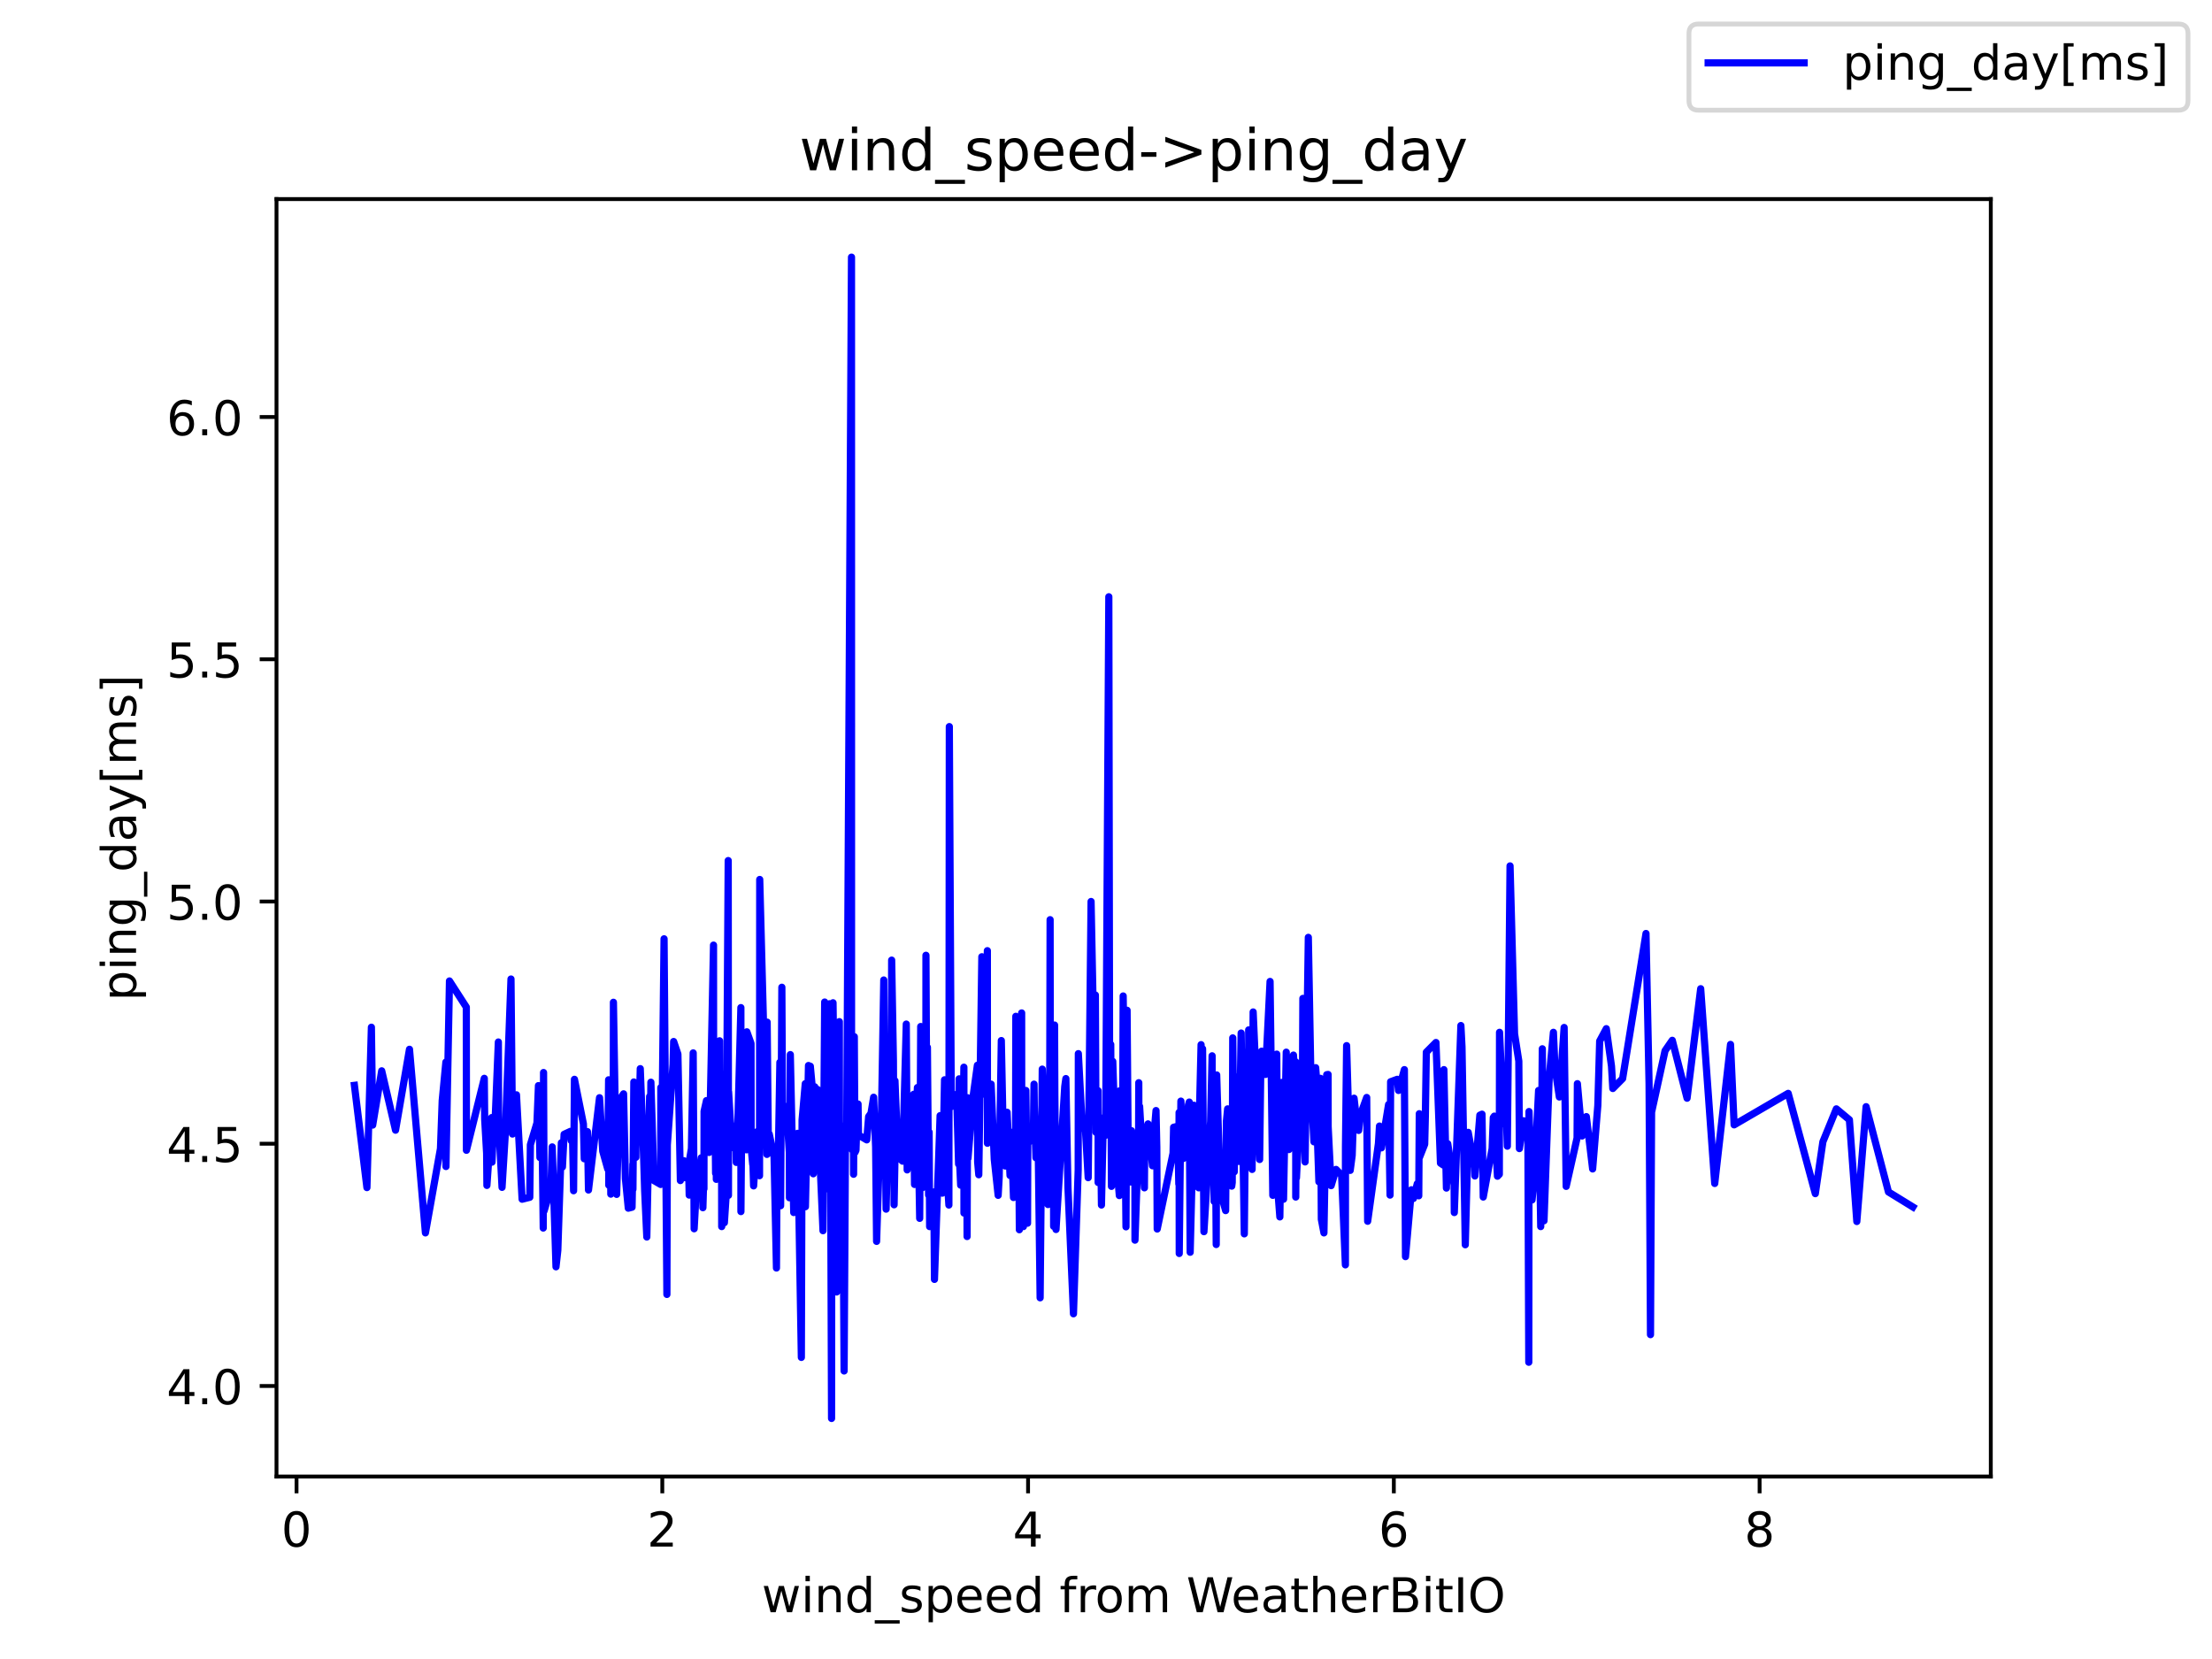 <?xml version="1.0" encoding="utf-8" standalone="no"?>
<!DOCTYPE svg PUBLIC "-//W3C//DTD SVG 1.1//EN"
  "http://www.w3.org/Graphics/SVG/1.1/DTD/svg11.dtd">
<!-- Created with matplotlib (https://matplotlib.org/) -->
<svg height="345.6pt" version="1.1" viewBox="0 0 460.8 345.6" width="460.8pt" xmlns="http://www.w3.org/2000/svg" xmlns:xlink="http://www.w3.org/1999/xlink">
 <defs>
  <style type="text/css">*{stroke-linecap:butt;stroke-linejoin:round;}</style>
 </defs>
 <g id="figure_1">
  <g id="patch_1">
   <path d="M 0 345.6 
L 460.8 345.6 
L 460.8 0 
L 0 0 
z
" style="fill:#ffffff;"/>
  </g>
  <g id="axes_1">
   <g id="patch_2">
    <path d="M 57.6 307.584 
L 414.72 307.584 
L 414.72 41.472 
L 57.6 41.472 
z
" style="fill:#ffffff;"/>
   </g>
   <g id="matplotlib.axis_1">
    <g id="xtick_1">
     <g id="line2d_1">
      <defs>
       <path d="M 0 0 
L 0 3.5 
" id="m2c669877ac" style="stroke:#000000;stroke-width:0.8;"/>
      </defs>
      <g>
       <use style="stroke:#000000;stroke-width:0.8;" x="61.773" xlink:href="#m2c669877ac" y="307.584"/>
      </g>
     </g>
     <g id="text_1">
      <!-- 0 -->
      <g transform="translate(58.592 322.182)scale(0.1 -0.1)">
       <defs>
        <path d="M 31.781 66.406 
Q 24.172 66.406 20.328 58.906 
Q 16.5 51.422 16.5 36.375 
Q 16.5 21.391 20.328 13.891 
Q 24.172 6.391 31.781 6.391 
Q 39.453 6.391 43.281 13.891 
Q 47.125 21.391 47.125 36.375 
Q 47.125 51.422 43.281 58.906 
Q 39.453 66.406 31.781 66.406 
z
M 31.781 74.219 
Q 44.047 74.219 50.516 64.516 
Q 56.984 54.828 56.984 36.375 
Q 56.984 17.969 50.516 8.266 
Q 44.047 -1.422 31.781 -1.422 
Q 19.531 -1.422 13.062 8.266 
Q 6.594 17.969 6.594 36.375 
Q 6.594 54.828 13.062 64.516 
Q 19.531 74.219 31.781 74.219 
z
" id="DejaVuSans-48"/>
       </defs>
       <use xlink:href="#DejaVuSans-48"/>
      </g>
     </g>
    </g>
    <g id="xtick_2">
     <g id="line2d_2">
      <g>
       <use style="stroke:#000000;stroke-width:0.8;" x="137.969" xlink:href="#m2c669877ac" y="307.584"/>
      </g>
     </g>
     <g id="text_2">
      <!-- 2 -->
      <g transform="translate(134.788 322.182)scale(0.1 -0.1)">
       <defs>
        <path d="M 19.188 8.297 
L 53.609 8.297 
L 53.609 0 
L 7.328 0 
L 7.328 8.297 
Q 12.938 14.109 22.625 23.891 
Q 32.328 33.688 34.812 36.531 
Q 39.547 41.844 41.422 45.531 
Q 43.312 49.219 43.312 52.781 
Q 43.312 58.594 39.234 62.25 
Q 35.156 65.922 28.609 65.922 
Q 23.969 65.922 18.812 64.312 
Q 13.672 62.703 7.812 59.422 
L 7.812 69.391 
Q 13.766 71.781 18.938 73 
Q 24.125 74.219 28.422 74.219 
Q 39.75 74.219 46.484 68.547 
Q 53.219 62.891 53.219 53.422 
Q 53.219 48.922 51.531 44.891 
Q 49.859 40.875 45.406 35.406 
Q 44.188 33.984 37.641 27.219 
Q 31.109 20.453 19.188 8.297 
z
" id="DejaVuSans-50"/>
       </defs>
       <use xlink:href="#DejaVuSans-50"/>
      </g>
     </g>
    </g>
    <g id="xtick_3">
     <g id="line2d_3">
      <g>
       <use style="stroke:#000000;stroke-width:0.8;" x="214.165" xlink:href="#m2c669877ac" y="307.584"/>
      </g>
     </g>
     <g id="text_3">
      <!-- 4 -->
      <g transform="translate(210.984 322.182)scale(0.1 -0.1)">
       <defs>
        <path d="M 37.797 64.312 
L 12.891 25.391 
L 37.797 25.391 
z
M 35.203 72.906 
L 47.609 72.906 
L 47.609 25.391 
L 58.016 25.391 
L 58.016 17.188 
L 47.609 17.188 
L 47.609 0 
L 37.797 0 
L 37.797 17.188 
L 4.891 17.188 
L 4.891 26.703 
z
" id="DejaVuSans-52"/>
       </defs>
       <use xlink:href="#DejaVuSans-52"/>
      </g>
     </g>
    </g>
    <g id="xtick_4">
     <g id="line2d_4">
      <g>
       <use style="stroke:#000000;stroke-width:0.8;" x="290.361" xlink:href="#m2c669877ac" y="307.584"/>
      </g>
     </g>
     <g id="text_4">
      <!-- 6 -->
      <g transform="translate(287.18 322.182)scale(0.1 -0.1)">
       <defs>
        <path d="M 33.016 40.375 
Q 26.375 40.375 22.484 35.828 
Q 18.609 31.297 18.609 23.391 
Q 18.609 15.531 22.484 10.953 
Q 26.375 6.391 33.016 6.391 
Q 39.656 6.391 43.531 10.953 
Q 47.406 15.531 47.406 23.391 
Q 47.406 31.297 43.531 35.828 
Q 39.656 40.375 33.016 40.375 
z
M 52.594 71.297 
L 52.594 62.312 
Q 48.875 64.062 45.094 64.984 
Q 41.312 65.922 37.594 65.922 
Q 27.828 65.922 22.672 59.328 
Q 17.531 52.734 16.797 39.406 
Q 19.672 43.656 24.016 45.922 
Q 28.375 48.188 33.594 48.188 
Q 44.578 48.188 50.953 41.516 
Q 57.328 34.859 57.328 23.391 
Q 57.328 12.156 50.688 5.359 
Q 44.047 -1.422 33.016 -1.422 
Q 20.359 -1.422 13.672 8.266 
Q 6.984 17.969 6.984 36.375 
Q 6.984 53.656 15.188 63.938 
Q 23.391 74.219 37.203 74.219 
Q 40.922 74.219 44.703 73.484 
Q 48.484 72.75 52.594 71.297 
z
" id="DejaVuSans-54"/>
       </defs>
       <use xlink:href="#DejaVuSans-54"/>
      </g>
     </g>
    </g>
    <g id="xtick_5">
     <g id="line2d_5">
      <g>
       <use style="stroke:#000000;stroke-width:0.8;" x="366.557" xlink:href="#m2c669877ac" y="307.584"/>
      </g>
     </g>
     <g id="text_5">
      <!-- 8 -->
      <g transform="translate(363.376 322.182)scale(0.1 -0.1)">
       <defs>
        <path d="M 31.781 34.625 
Q 24.75 34.625 20.719 30.859 
Q 16.703 27.094 16.703 20.516 
Q 16.703 13.922 20.719 10.156 
Q 24.75 6.391 31.781 6.391 
Q 38.812 6.391 42.859 10.172 
Q 46.922 13.969 46.922 20.516 
Q 46.922 27.094 42.891 30.859 
Q 38.875 34.625 31.781 34.625 
z
M 21.922 38.812 
Q 15.578 40.375 12.031 44.719 
Q 8.5 49.078 8.5 55.328 
Q 8.5 64.062 14.719 69.141 
Q 20.953 74.219 31.781 74.219 
Q 42.672 74.219 48.875 69.141 
Q 55.078 64.062 55.078 55.328 
Q 55.078 49.078 51.531 44.719 
Q 48 40.375 41.703 38.812 
Q 48.828 37.156 52.797 32.312 
Q 56.781 27.484 56.781 20.516 
Q 56.781 9.906 50.312 4.234 
Q 43.844 -1.422 31.781 -1.422 
Q 19.734 -1.422 13.25 4.234 
Q 6.781 9.906 6.781 20.516 
Q 6.781 27.484 10.781 32.312 
Q 14.797 37.156 21.922 38.812 
z
M 18.312 54.391 
Q 18.312 48.734 21.844 45.562 
Q 25.391 42.391 31.781 42.391 
Q 38.141 42.391 41.719 45.562 
Q 45.312 48.734 45.312 54.391 
Q 45.312 60.062 41.719 63.234 
Q 38.141 66.406 31.781 66.406 
Q 25.391 66.406 21.844 63.234 
Q 18.312 60.062 18.312 54.391 
z
" id="DejaVuSans-56"/>
       </defs>
       <use xlink:href="#DejaVuSans-56"/>
      </g>
     </g>
    </g>
    <g id="text_6">
     <!-- wind_speed from WeatherBitIO -->
     <g transform="translate(158.68 335.861)scale(0.1 -0.1)">
      <defs>
       <path d="M 4.203 54.688 
L 13.188 54.688 
L 24.422 12.016 
L 35.594 54.688 
L 46.188 54.688 
L 57.422 12.016 
L 68.609 54.688 
L 77.594 54.688 
L 63.281 0 
L 52.688 0 
L 40.922 44.828 
L 29.109 0 
L 18.5 0 
z
" id="DejaVuSans-119"/>
       <path d="M 9.422 54.688 
L 18.406 54.688 
L 18.406 0 
L 9.422 0 
z
M 9.422 75.984 
L 18.406 75.984 
L 18.406 64.594 
L 9.422 64.594 
z
" id="DejaVuSans-105"/>
       <path d="M 54.891 33.016 
L 54.891 0 
L 45.906 0 
L 45.906 32.719 
Q 45.906 40.484 42.875 44.328 
Q 39.844 48.188 33.797 48.188 
Q 26.516 48.188 22.312 43.547 
Q 18.109 38.922 18.109 30.906 
L 18.109 0 
L 9.078 0 
L 9.078 54.688 
L 18.109 54.688 
L 18.109 46.188 
Q 21.344 51.125 25.703 53.562 
Q 30.078 56 35.797 56 
Q 45.219 56 50.047 50.172 
Q 54.891 44.344 54.891 33.016 
z
" id="DejaVuSans-110"/>
       <path d="M 45.406 46.391 
L 45.406 75.984 
L 54.391 75.984 
L 54.391 0 
L 45.406 0 
L 45.406 8.203 
Q 42.578 3.328 38.25 0.953 
Q 33.938 -1.422 27.875 -1.422 
Q 17.969 -1.422 11.734 6.484 
Q 5.516 14.406 5.516 27.297 
Q 5.516 40.188 11.734 48.094 
Q 17.969 56 27.875 56 
Q 33.938 56 38.25 53.625 
Q 42.578 51.266 45.406 46.391 
z
M 14.797 27.297 
Q 14.797 17.391 18.875 11.75 
Q 22.953 6.109 30.078 6.109 
Q 37.203 6.109 41.297 11.75 
Q 45.406 17.391 45.406 27.297 
Q 45.406 37.203 41.297 42.844 
Q 37.203 48.484 30.078 48.484 
Q 22.953 48.484 18.875 42.844 
Q 14.797 37.203 14.797 27.297 
z
" id="DejaVuSans-100"/>
       <path d="M 50.984 -16.609 
L 50.984 -23.578 
L -0.984 -23.578 
L -0.984 -16.609 
z
" id="DejaVuSans-95"/>
       <path d="M 44.281 53.078 
L 44.281 44.578 
Q 40.484 46.531 36.375 47.5 
Q 32.281 48.484 27.875 48.484 
Q 21.188 48.484 17.844 46.438 
Q 14.5 44.391 14.5 40.281 
Q 14.5 37.156 16.891 35.375 
Q 19.281 33.594 26.516 31.984 
L 29.594 31.297 
Q 39.156 29.25 43.188 25.516 
Q 47.219 21.781 47.219 15.094 
Q 47.219 7.469 41.188 3.016 
Q 35.156 -1.422 24.609 -1.422 
Q 20.219 -1.422 15.453 -0.562 
Q 10.688 0.297 5.422 2 
L 5.422 11.281 
Q 10.406 8.688 15.234 7.391 
Q 20.062 6.109 24.812 6.109 
Q 31.156 6.109 34.562 8.281 
Q 37.984 10.453 37.984 14.406 
Q 37.984 18.062 35.516 20.016 
Q 33.062 21.969 24.703 23.781 
L 21.578 24.516 
Q 13.234 26.266 9.516 29.906 
Q 5.812 33.547 5.812 39.891 
Q 5.812 47.609 11.281 51.797 
Q 16.75 56 26.812 56 
Q 31.781 56 36.172 55.266 
Q 40.578 54.547 44.281 53.078 
z
" id="DejaVuSans-115"/>
       <path d="M 18.109 8.203 
L 18.109 -20.797 
L 9.078 -20.797 
L 9.078 54.688 
L 18.109 54.688 
L 18.109 46.391 
Q 20.953 51.266 25.266 53.625 
Q 29.594 56 35.594 56 
Q 45.562 56 51.781 48.094 
Q 58.016 40.188 58.016 27.297 
Q 58.016 14.406 51.781 6.484 
Q 45.562 -1.422 35.594 -1.422 
Q 29.594 -1.422 25.266 0.953 
Q 20.953 3.328 18.109 8.203 
z
M 48.688 27.297 
Q 48.688 37.203 44.609 42.844 
Q 40.531 48.484 33.406 48.484 
Q 26.266 48.484 22.188 42.844 
Q 18.109 37.203 18.109 27.297 
Q 18.109 17.391 22.188 11.75 
Q 26.266 6.109 33.406 6.109 
Q 40.531 6.109 44.609 11.75 
Q 48.688 17.391 48.688 27.297 
z
" id="DejaVuSans-112"/>
       <path d="M 56.203 29.594 
L 56.203 25.203 
L 14.891 25.203 
Q 15.484 15.922 20.484 11.062 
Q 25.484 6.203 34.422 6.203 
Q 39.594 6.203 44.453 7.469 
Q 49.312 8.734 54.109 11.281 
L 54.109 2.781 
Q 49.266 0.734 44.188 -0.344 
Q 39.109 -1.422 33.891 -1.422 
Q 20.797 -1.422 13.156 6.188 
Q 5.516 13.812 5.516 26.812 
Q 5.516 40.234 12.766 48.109 
Q 20.016 56 32.328 56 
Q 43.359 56 49.781 48.891 
Q 56.203 41.797 56.203 29.594 
z
M 47.219 32.234 
Q 47.125 39.594 43.094 43.984 
Q 39.062 48.391 32.422 48.391 
Q 24.906 48.391 20.391 44.141 
Q 15.875 39.891 15.188 32.172 
z
" id="DejaVuSans-101"/>
       <path id="DejaVuSans-32"/>
       <path d="M 37.109 75.984 
L 37.109 68.5 
L 28.516 68.5 
Q 23.688 68.5 21.797 66.547 
Q 19.922 64.594 19.922 59.516 
L 19.922 54.688 
L 34.719 54.688 
L 34.719 47.703 
L 19.922 47.703 
L 19.922 0 
L 10.891 0 
L 10.891 47.703 
L 2.297 47.703 
L 2.297 54.688 
L 10.891 54.688 
L 10.891 58.5 
Q 10.891 67.625 15.141 71.797 
Q 19.391 75.984 28.609 75.984 
z
" id="DejaVuSans-102"/>
       <path d="M 41.109 46.297 
Q 39.594 47.172 37.812 47.578 
Q 36.031 48 33.891 48 
Q 26.266 48 22.188 43.047 
Q 18.109 38.094 18.109 28.812 
L 18.109 0 
L 9.078 0 
L 9.078 54.688 
L 18.109 54.688 
L 18.109 46.188 
Q 20.953 51.172 25.484 53.578 
Q 30.031 56 36.531 56 
Q 37.453 56 38.578 55.875 
Q 39.703 55.766 41.062 55.516 
z
" id="DejaVuSans-114"/>
       <path d="M 30.609 48.391 
Q 23.391 48.391 19.188 42.75 
Q 14.984 37.109 14.984 27.297 
Q 14.984 17.484 19.156 11.844 
Q 23.344 6.203 30.609 6.203 
Q 37.797 6.203 41.984 11.859 
Q 46.188 17.531 46.188 27.297 
Q 46.188 37.016 41.984 42.703 
Q 37.797 48.391 30.609 48.391 
z
M 30.609 56 
Q 42.328 56 49.016 48.375 
Q 55.719 40.766 55.719 27.297 
Q 55.719 13.875 49.016 6.219 
Q 42.328 -1.422 30.609 -1.422 
Q 18.844 -1.422 12.172 6.219 
Q 5.516 13.875 5.516 27.297 
Q 5.516 40.766 12.172 48.375 
Q 18.844 56 30.609 56 
z
" id="DejaVuSans-111"/>
       <path d="M 52 44.188 
Q 55.375 50.25 60.062 53.125 
Q 64.75 56 71.094 56 
Q 79.641 56 84.281 50.016 
Q 88.922 44.047 88.922 33.016 
L 88.922 0 
L 79.891 0 
L 79.891 32.719 
Q 79.891 40.578 77.094 44.375 
Q 74.312 48.188 68.609 48.188 
Q 61.625 48.188 57.562 43.547 
Q 53.516 38.922 53.516 30.906 
L 53.516 0 
L 44.484 0 
L 44.484 32.719 
Q 44.484 40.625 41.703 44.406 
Q 38.922 48.188 33.109 48.188 
Q 26.219 48.188 22.156 43.531 
Q 18.109 38.875 18.109 30.906 
L 18.109 0 
L 9.078 0 
L 9.078 54.688 
L 18.109 54.688 
L 18.109 46.188 
Q 21.188 51.219 25.484 53.609 
Q 29.781 56 35.688 56 
Q 41.656 56 45.828 52.969 
Q 50 49.953 52 44.188 
z
" id="DejaVuSans-109"/>
       <path d="M 3.328 72.906 
L 13.281 72.906 
L 28.609 11.281 
L 43.891 72.906 
L 54.984 72.906 
L 70.312 11.281 
L 85.594 72.906 
L 95.609 72.906 
L 77.297 0 
L 64.891 0 
L 49.516 63.281 
L 33.984 0 
L 21.578 0 
z
" id="DejaVuSans-87"/>
       <path d="M 34.281 27.484 
Q 23.391 27.484 19.188 25 
Q 14.984 22.516 14.984 16.5 
Q 14.984 11.719 18.141 8.906 
Q 21.297 6.109 26.703 6.109 
Q 34.188 6.109 38.703 11.406 
Q 43.219 16.703 43.219 25.484 
L 43.219 27.484 
z
M 52.203 31.203 
L 52.203 0 
L 43.219 0 
L 43.219 8.297 
Q 40.141 3.328 35.547 0.953 
Q 30.953 -1.422 24.312 -1.422 
Q 15.922 -1.422 10.953 3.297 
Q 6 8.016 6 15.922 
Q 6 25.141 12.172 29.828 
Q 18.359 34.516 30.609 34.516 
L 43.219 34.516 
L 43.219 35.406 
Q 43.219 41.609 39.141 45 
Q 35.062 48.391 27.688 48.391 
Q 23 48.391 18.547 47.266 
Q 14.109 46.141 10.016 43.891 
L 10.016 52.203 
Q 14.938 54.109 19.578 55.047 
Q 24.219 56 28.609 56 
Q 40.484 56 46.344 49.844 
Q 52.203 43.703 52.203 31.203 
z
" id="DejaVuSans-97"/>
       <path d="M 18.312 70.219 
L 18.312 54.688 
L 36.812 54.688 
L 36.812 47.703 
L 18.312 47.703 
L 18.312 18.016 
Q 18.312 11.328 20.141 9.422 
Q 21.969 7.516 27.594 7.516 
L 36.812 7.516 
L 36.812 0 
L 27.594 0 
Q 17.188 0 13.234 3.875 
Q 9.281 7.766 9.281 18.016 
L 9.281 47.703 
L 2.688 47.703 
L 2.688 54.688 
L 9.281 54.688 
L 9.281 70.219 
z
" id="DejaVuSans-116"/>
       <path d="M 54.891 33.016 
L 54.891 0 
L 45.906 0 
L 45.906 32.719 
Q 45.906 40.484 42.875 44.328 
Q 39.844 48.188 33.797 48.188 
Q 26.516 48.188 22.312 43.547 
Q 18.109 38.922 18.109 30.906 
L 18.109 0 
L 9.078 0 
L 9.078 75.984 
L 18.109 75.984 
L 18.109 46.188 
Q 21.344 51.125 25.703 53.562 
Q 30.078 56 35.797 56 
Q 45.219 56 50.047 50.172 
Q 54.891 44.344 54.891 33.016 
z
" id="DejaVuSans-104"/>
       <path d="M 19.672 34.812 
L 19.672 8.109 
L 35.5 8.109 
Q 43.453 8.109 47.281 11.406 
Q 51.125 14.703 51.125 21.484 
Q 51.125 28.328 47.281 31.562 
Q 43.453 34.812 35.5 34.812 
z
M 19.672 64.797 
L 19.672 42.828 
L 34.281 42.828 
Q 41.5 42.828 45.031 45.531 
Q 48.578 48.25 48.578 53.812 
Q 48.578 59.328 45.031 62.062 
Q 41.5 64.797 34.281 64.797 
z
M 9.812 72.906 
L 35.016 72.906 
Q 46.297 72.906 52.391 68.219 
Q 58.5 63.531 58.5 54.891 
Q 58.5 48.188 55.375 44.234 
Q 52.25 40.281 46.188 39.312 
Q 53.469 37.75 57.5 32.781 
Q 61.531 27.828 61.531 20.406 
Q 61.531 10.641 54.891 5.312 
Q 48.25 0 35.984 0 
L 9.812 0 
z
" id="DejaVuSans-66"/>
       <path d="M 9.812 72.906 
L 19.672 72.906 
L 19.672 0 
L 9.812 0 
z
" id="DejaVuSans-73"/>
       <path d="M 39.406 66.219 
Q 28.656 66.219 22.328 58.203 
Q 16.016 50.203 16.016 36.375 
Q 16.016 22.609 22.328 14.594 
Q 28.656 6.594 39.406 6.594 
Q 50.141 6.594 56.422 14.594 
Q 62.703 22.609 62.703 36.375 
Q 62.703 50.203 56.422 58.203 
Q 50.141 66.219 39.406 66.219 
z
M 39.406 74.219 
Q 54.734 74.219 63.906 63.938 
Q 73.094 53.656 73.094 36.375 
Q 73.094 19.141 63.906 8.859 
Q 54.734 -1.422 39.406 -1.422 
Q 24.031 -1.422 14.812 8.828 
Q 5.609 19.094 5.609 36.375 
Q 5.609 53.656 14.812 63.938 
Q 24.031 74.219 39.406 74.219 
z
" id="DejaVuSans-79"/>
      </defs>
      <use xlink:href="#DejaVuSans-119"/>
      <use x="81.787" xlink:href="#DejaVuSans-105"/>
      <use x="109.57" xlink:href="#DejaVuSans-110"/>
      <use x="172.949" xlink:href="#DejaVuSans-100"/>
      <use x="236.426" xlink:href="#DejaVuSans-95"/>
      <use x="286.426" xlink:href="#DejaVuSans-115"/>
      <use x="338.525" xlink:href="#DejaVuSans-112"/>
      <use x="402.002" xlink:href="#DejaVuSans-101"/>
      <use x="463.525" xlink:href="#DejaVuSans-101"/>
      <use x="525.049" xlink:href="#DejaVuSans-100"/>
      <use x="588.525" xlink:href="#DejaVuSans-32"/>
      <use x="620.312" xlink:href="#DejaVuSans-102"/>
      <use x="655.518" xlink:href="#DejaVuSans-114"/>
      <use x="694.381" xlink:href="#DejaVuSans-111"/>
      <use x="755.562" xlink:href="#DejaVuSans-109"/>
      <use x="852.975" xlink:href="#DejaVuSans-32"/>
      <use x="884.762" xlink:href="#DejaVuSans-87"/>
      <use x="977.764" xlink:href="#DejaVuSans-101"/>
      <use x="1039.287" xlink:href="#DejaVuSans-97"/>
      <use x="1100.566" xlink:href="#DejaVuSans-116"/>
      <use x="1139.775" xlink:href="#DejaVuSans-104"/>
      <use x="1203.154" xlink:href="#DejaVuSans-101"/>
      <use x="1264.678" xlink:href="#DejaVuSans-114"/>
      <use x="1305.791" xlink:href="#DejaVuSans-66"/>
      <use x="1374.395" xlink:href="#DejaVuSans-105"/>
      <use x="1402.178" xlink:href="#DejaVuSans-116"/>
      <use x="1441.387" xlink:href="#DejaVuSans-73"/>
      <use x="1470.879" xlink:href="#DejaVuSans-79"/>
     </g>
    </g>
   </g>
   <g id="matplotlib.axis_2">
    <g id="ytick_1">
     <g id="line2d_6">
      <defs>
       <path d="M 0 0 
L -3.5 0 
" id="m90351315df" style="stroke:#000000;stroke-width:0.8;"/>
      </defs>
      <g>
       <use style="stroke:#000000;stroke-width:0.8;" x="57.6" xlink:href="#m90351315df" y="288.726"/>
      </g>
     </g>
     <g id="text_7">
      <!-- 4.0 -->
      <g transform="translate(34.697 292.525)scale(0.1 -0.1)">
       <defs>
        <path d="M 10.688 12.406 
L 21 12.406 
L 21 0 
L 10.688 0 
z
" id="DejaVuSans-46"/>
       </defs>
       <use xlink:href="#DejaVuSans-52"/>
       <use x="63.623" xlink:href="#DejaVuSans-46"/>
       <use x="95.41" xlink:href="#DejaVuSans-48"/>
      </g>
     </g>
    </g>
    <g id="ytick_2">
     <g id="line2d_7">
      <g>
       <use style="stroke:#000000;stroke-width:0.8;" x="57.6" xlink:href="#m90351315df" y="238.263"/>
      </g>
     </g>
     <g id="text_8">
      <!-- 4.5 -->
      <g transform="translate(34.697 242.062)scale(0.1 -0.1)">
       <defs>
        <path d="M 10.797 72.906 
L 49.516 72.906 
L 49.516 64.594 
L 19.828 64.594 
L 19.828 46.734 
Q 21.969 47.469 24.109 47.828 
Q 26.266 48.188 28.422 48.188 
Q 40.625 48.188 47.75 41.5 
Q 54.891 34.812 54.891 23.391 
Q 54.891 11.625 47.562 5.094 
Q 40.234 -1.422 26.906 -1.422 
Q 22.312 -1.422 17.547 -0.641 
Q 12.797 0.141 7.719 1.703 
L 7.719 11.625 
Q 12.109 9.234 16.797 8.062 
Q 21.484 6.891 26.703 6.891 
Q 35.156 6.891 40.078 11.328 
Q 45.016 15.766 45.016 23.391 
Q 45.016 31 40.078 35.438 
Q 35.156 39.891 26.703 39.891 
Q 22.75 39.891 18.812 39.016 
Q 14.891 38.141 10.797 36.281 
z
" id="DejaVuSans-53"/>
       </defs>
       <use xlink:href="#DejaVuSans-52"/>
       <use x="63.623" xlink:href="#DejaVuSans-46"/>
       <use x="95.41" xlink:href="#DejaVuSans-53"/>
      </g>
     </g>
    </g>
    <g id="ytick_3">
     <g id="line2d_8">
      <g>
       <use style="stroke:#000000;stroke-width:0.8;" x="57.6" xlink:href="#m90351315df" y="187.8"/>
      </g>
     </g>
     <g id="text_9">
      <!-- 5.0 -->
      <g transform="translate(34.697 191.599)scale(0.1 -0.1)">
       <use xlink:href="#DejaVuSans-53"/>
       <use x="63.623" xlink:href="#DejaVuSans-46"/>
       <use x="95.41" xlink:href="#DejaVuSans-48"/>
      </g>
     </g>
    </g>
    <g id="ytick_4">
     <g id="line2d_9">
      <g>
       <use style="stroke:#000000;stroke-width:0.8;" x="57.6" xlink:href="#m90351315df" y="137.337"/>
      </g>
     </g>
     <g id="text_10">
      <!-- 5.5 -->
      <g transform="translate(34.697 141.136)scale(0.1 -0.1)">
       <use xlink:href="#DejaVuSans-53"/>
       <use x="63.623" xlink:href="#DejaVuSans-46"/>
       <use x="95.41" xlink:href="#DejaVuSans-53"/>
      </g>
     </g>
    </g>
    <g id="ytick_5">
     <g id="line2d_10">
      <g>
       <use style="stroke:#000000;stroke-width:0.8;" x="57.6" xlink:href="#m90351315df" y="86.874"/>
      </g>
     </g>
     <g id="text_11">
      <!-- 6.0 -->
      <g transform="translate(34.697 90.673)scale(0.1 -0.1)">
       <use xlink:href="#DejaVuSans-54"/>
       <use x="63.623" xlink:href="#DejaVuSans-46"/>
       <use x="95.41" xlink:href="#DejaVuSans-48"/>
      </g>
     </g>
    </g>
    <g id="text_12">
     <!-- ping_day[ms] -->
     <g transform="translate(28.339 208.508)rotate(-90)scale(0.1 -0.1)">
      <defs>
       <path d="M 45.406 27.984 
Q 45.406 37.75 41.375 43.109 
Q 37.359 48.484 30.078 48.484 
Q 22.859 48.484 18.828 43.109 
Q 14.797 37.75 14.797 27.984 
Q 14.797 18.266 18.828 12.891 
Q 22.859 7.516 30.078 7.516 
Q 37.359 7.516 41.375 12.891 
Q 45.406 18.266 45.406 27.984 
z
M 54.391 6.781 
Q 54.391 -7.172 48.188 -13.984 
Q 42 -20.797 29.203 -20.797 
Q 24.469 -20.797 20.266 -20.094 
Q 16.062 -19.391 12.109 -17.922 
L 12.109 -9.188 
Q 16.062 -11.328 19.922 -12.344 
Q 23.781 -13.375 27.781 -13.375 
Q 36.625 -13.375 41.016 -8.766 
Q 45.406 -4.156 45.406 5.172 
L 45.406 9.625 
Q 42.625 4.781 38.281 2.391 
Q 33.938 0 27.875 0 
Q 17.828 0 11.672 7.656 
Q 5.516 15.328 5.516 27.984 
Q 5.516 40.672 11.672 48.328 
Q 17.828 56 27.875 56 
Q 33.938 56 38.281 53.609 
Q 42.625 51.219 45.406 46.391 
L 45.406 54.688 
L 54.391 54.688 
z
" id="DejaVuSans-103"/>
       <path d="M 32.172 -5.078 
Q 28.375 -14.844 24.75 -17.812 
Q 21.141 -20.797 15.094 -20.797 
L 7.906 -20.797 
L 7.906 -13.281 
L 13.188 -13.281 
Q 16.891 -13.281 18.938 -11.516 
Q 21 -9.766 23.484 -3.219 
L 25.094 0.875 
L 2.984 54.688 
L 12.5 54.688 
L 29.594 11.922 
L 46.688 54.688 
L 56.203 54.688 
z
" id="DejaVuSans-121"/>
       <path d="M 8.594 75.984 
L 29.297 75.984 
L 29.297 69 
L 17.578 69 
L 17.578 -6.203 
L 29.297 -6.203 
L 29.297 -13.188 
L 8.594 -13.188 
z
" id="DejaVuSans-91"/>
       <path d="M 30.422 75.984 
L 30.422 -13.188 
L 9.719 -13.188 
L 9.719 -6.203 
L 21.391 -6.203 
L 21.391 69 
L 9.719 69 
L 9.719 75.984 
z
" id="DejaVuSans-93"/>
      </defs>
      <use xlink:href="#DejaVuSans-112"/>
      <use x="63.477" xlink:href="#DejaVuSans-105"/>
      <use x="91.26" xlink:href="#DejaVuSans-110"/>
      <use x="154.639" xlink:href="#DejaVuSans-103"/>
      <use x="218.115" xlink:href="#DejaVuSans-95"/>
      <use x="268.115" xlink:href="#DejaVuSans-100"/>
      <use x="331.592" xlink:href="#DejaVuSans-97"/>
      <use x="392.871" xlink:href="#DejaVuSans-121"/>
      <use x="452.051" xlink:href="#DejaVuSans-91"/>
      <use x="491.064" xlink:href="#DejaVuSans-109"/>
      <use x="588.477" xlink:href="#DejaVuSans-115"/>
      <use x="640.576" xlink:href="#DejaVuSans-93"/>
     </g>
    </g>
   </g>
   <g id="line2d_11">
    <path clip-path="url(#pbe24553a79)" d="M 73.833 226.101 
L 76.437 247.397 
L 77.368 213.99 
L 77.637 234.377 
L 79.516 223.073 
L 82.398 235.437 
L 85.303 218.582 
L 88.625 256.833 
L 91.757 239.272 
L 92.12 229.28 
L 92.885 221.257 
L 92.903 243.006 
L 93.632 204.352 
L 97.142 209.802 
L 97.167 239.625 
L 100.885 224.638 
L 100.97 233.166 
L 101.375 240.281 
L 101.431 246.943 
L 102.426 232.813 
L 102.491 242.098 
L 102.779 235.084 
L 102.782 237.859 
L 103.143 233.368 
L 103.818 217.068 
L 103.874 233.923 
L 104.585 247.346 
L 105.263 236.194 
L 106.449 203.948 
L 106.76 236.244 
L 107.592 228.069 
L 108.764 249.819 
L 110.362 249.415 
L 110.489 238.465 
L 111.859 233.923 
L 112.17 226.152 
L 112.475 241.139 
L 112.751 239.575 
L 112.965 239.878 
L 113.165 255.824 
L 113.233 223.427 
L 113.348 252.241 
L 114.76 247.548 
L 115.039 238.919 
L 115.823 263.898 
L 116.204 260.467 
L 116.942 238.061 
L 117.162 243.107 
L 117.515 236.295 
L 118.822 235.689 
L 118.99 237.607 
L 119.241 235.538 
L 119.488 248.053 
L 119.668 224.84 
L 121.533 234.125 
L 121.71 241.392 
L 122.372 235.74 
L 122.591 247.901 
L 124.891 228.675 
L 125.562 239.827 
L 126.597 243.511 
L 126.785 224.941 
L 126.82 246.892 
L 127.086 228.423 
L 127.241 248.759 
L 127.75 236.244 
L 127.788 208.792 
L 128.459 248.81 
L 129.035 229.18 
L 129.902 227.867 
L 130.283 245.53 
L 130.884 251.686 
L 131.669 251.484 
L 131.835 242.502 
L 131.851 247.75 
L 132.04 225.395 
L 132.463 241.089 
L 132.516 231.753 
L 133.243 228.271 
L 133.379 222.619 
L 134.092 241.493 
L 134.296 248.053 
L 134.742 257.691 
L 135.328 228.423 
L 135.475 236.749 
L 135.591 225.445 
L 136.229 245.933 
L 137.631 246.741 
L 137.664 226.555 
L 137.876 236.547 
L 138.338 195.571 
L 138.926 269.651 
L 139.018 238.515 
L 140.21 221.711 
L 140.332 216.967 
L 141.219 219.592 
L 141.736 245.933 
L 142.445 241.795 
L 142.667 245.328 
L 143.458 243.41 
L 143.573 248.961 
L 143.613 241.795 
L 144.031 239.272 
L 144.404 219.339 
L 144.603 255.975 
L 144.956 249.516 
L 146.088 241.19 
L 146.331 245.429 
L 146.415 247.599 
L 146.426 251.585 
L 146.64 244.218 
L 146.645 247.649 
L 146.671 231.501 
L 147.167 229.28 
L 147.712 240.08 
L 147.741 234.63 
L 147.949 230.693 
L 148.64 196.883 
L 148.66 226.455 
L 148.841 222.216 
L 149.073 244.419 
L 149.21 234.125 
L 149.225 245.681 
L 149.302 231.854 
L 149.313 224.89 
L 149.84 238.616 
L 149.896 216.816 
L 149.957 242.098 
L 150.298 223.73 
L 150.344 255.521 
L 150.742 245.933 
L 150.899 254.714 
L 151.252 249.365 
L 151.7 179.272 
L 151.75 249.012 
L 151.782 227.464 
L 152.487 239.07 
L 152.691 235.033 
L 152.979 237.657 
L 153.257 234.529 
L 153.383 242.149 
L 153.512 241.442 
L 154.34 209.903 
L 154.348 252.393 
L 154.579 226 
L 154.815 216.261 
L 154.876 238.061 
L 155.065 216.463 
L 155.5 239.524 
L 155.586 214.949 
L 156.452 217.371 
L 156.475 239.07 
L 156.81 242.603 
L 156.843 242.048 
L 156.991 247.043 
L 157.74 235.74 
L 158.223 244.924 
L 158.266 183.208 
L 159.762 240.483 
L 159.813 212.93 
L 160.073 239.726 
L 160.247 236.244 
L 161.251 241.038 
L 161.75 264.15 
L 161.841 247.75 
L 162.014 248.557 
L 162.464 221.307 
L 162.615 251.181 
L 162.875 205.664 
L 163.024 234.73 
L 163.218 234.63 
L 163.745 230.492 
L 164.039 233.822 
L 164.438 240.18 
L 164.457 249.516 
L 164.638 219.692 
L 165.348 252.594 
L 165.523 238.465 
L 166.149 236.093 
L 166.937 282.771 
L 167.088 233.317 
L 167.752 225.748 
L 167.786 251.383 
L 168.424 221.963 
L 168.704 243.41 
L 168.806 222.115 
L 169.231 226.707 
L 169.238 236.799 
L 169.422 244.52 
L 169.73 226.404 
L 170.31 236.85 
L 170.317 226.959 
L 170.639 241.543 
L 170.75 240.382 
L 171.447 256.379 
L 171.795 208.742 
L 172.138 229.836 
L 172.213 247.649 
L 172.333 241.694 
L 172.841 209.095 
L 172.845 245.731 
L 172.999 231.45 
L 173.229 295.488 
L 173.291 229.482 
L 173.345 235.134 
L 173.439 220.702 
L 173.492 259.457 
L 173.493 240.382 
L 173.535 208.893 
L 173.972 241.593 
L 173.986 224.436 
L 174.289 269.146 
L 174.506 227.363 
L 174.608 217.169 
L 174.849 212.829 
L 174.874 233.519 
L 175.043 240.483 
L 175.585 242.401 
L 175.842 285.597 
L 176.144 234.428 
L 176.375 237.91 
L 177.383 53.568 
L 177.393 233.317 
L 177.569 239.575 
L 177.771 229.684 
L 177.817 244.621 
L 177.966 215.958 
L 178.104 240.08 
L 178.319 239.625 
L 178.62 230.189 
L 178.747 229.987 
L 178.843 236.446 
L 180.558 237.455 
L 180.954 232.611 
L 181.447 231.905 
L 181.995 228.574 
L 182.413 238.969 
L 182.611 258.599 
L 183.389 234.125 
L 183.433 243.915 
L 184.106 204.15 
L 184.592 251.888 
L 185.374 220.298 
L 185.528 240.281 
L 185.698 230.189 
L 185.749 200.012 
L 186.113 220.904 
L 186.257 250.98 
L 186.414 242.502 
L 186.438 225.142 
L 187.075 241.038 
L 188.028 241.896 
L 188.794 213.334 
L 188.981 243.713 
L 189.284 236.042 
L 190.205 239.272 
L 190.318 227.968 
L 190.514 246.741 
L 190.668 236.244 
L 191.115 226.555 
L 191.588 253.805 
L 191.802 213.839 
L 191.827 234.428 
L 192.191 247.397 
L 192.307 226.455 
L 192.747 223.174 
L 192.87 244.117 
L 192.893 199.003 
L 193.102 241.493 
L 193.196 218.179 
L 193.449 248.961 
L 193.551 235.841 
L 193.66 255.521 
L 194.53 248.305 
L 194.667 266.522 
L 195.84 232.409 
L 196.185 233.57 
L 196.298 248.557 
L 196.764 224.941 
L 196.793 236.446 
L 196.923 239.272 
L 197.671 251.03 
L 197.761 151.365 
L 198.169 230.542 
L 199.28 227.968 
L 199.695 242.502 
L 199.805 224.739 
L 199.953 243.107 
L 200.126 246.892 
L 200.327 232.762 
L 200.499 242.502 
L 200.796 222.317 
L 200.811 252.695 
L 201.392 235.74 
L 201.462 257.59 
L 201.569 228.675 
L 201.652 241.291 
L 202.687 228.574 
L 203.606 221.913 
L 203.666 242.098 
L 203.898 244.722 
L 204.535 199.305 
L 204.96 216.211 
L 204.968 227.918 
L 205.686 198.044 
L 205.702 238.162 
L 206.47 225.849 
L 207.121 241.493 
L 207.934 249.012 
L 208.15 245.176 
L 208.594 216.766 
L 208.966 235.386 
L 209.436 242.905 
L 209.444 237.708 
L 209.796 231.703 
L 210.408 244.874 
L 210.507 235.841 
L 210.719 237.607 
L 211.129 249.466 
L 211.558 238.162 
L 211.616 211.719 
L 211.802 228.221 
L 211.941 245.731 
L 212.25 242.653 
L 212.352 256.177 
L 212.828 211.013 
L 212.853 253.604 
L 213.19 255.521 
L 213.657 246.741 
L 213.703 227.161 
L 214.057 254.815 
L 214.105 238.212 
L 215.254 236.85 
L 215.407 225.849 
L 215.457 230.29 
L 215.81 241.19 
L 216.296 240.332 
L 216.678 270.357 
L 217.124 222.72 
L 218.316 250.929 
L 218.537 233.217 
L 218.651 238.667 
L 218.758 191.585 
L 218.812 243.814 
L 218.969 227.262 
L 219.475 246.135 
L 219.495 255.471 
L 219.685 213.536 
L 219.743 228.17 
L 219.988 256.127 
L 221.806 226.354 
L 222.039 224.688 
L 222.473 247.346 
L 223.623 273.688 
L 224.607 243.713 
L 224.641 219.491 
L 225.464 235.033 
L 226.05 234.175 
L 226.69 245.328 
L 227.292 187.8 
L 228.092 228.776 
L 228.187 207.279 
L 228.315 235.891 
L 228.327 234.831 
L 228.751 227.211 
L 228.76 246.337 
L 229.259 235.033 
L 229.454 251.03 
L 229.849 232.863 
L 230.248 236.547 
L 230.36 230.592 
L 230.989 124.317 
L 231.144 220.5 
L 231.388 217.573 
L 231.54 247.144 
L 231.811 221.105 
L 232.398 239.676 
L 233.176 249.062 
L 233.183 227.262 
L 233.402 240.231 
L 233.89 227.767 
L 233.977 207.48 
L 234.313 230.492 
L 234.564 255.572 
L 234.793 210.458 
L 234.988 235.033 
L 235.469 238.061 
L 235.617 246.236 
L 235.698 235.538 
L 236.42 239.979 
L 236.436 258.347 
L 237.197 236.396 
L 237.227 225.546 
L 237.279 244.066 
L 237.405 230.492 
L 238.401 247.447 
L 238.486 235.235 
L 238.496 236.749 
L 239.155 234.125 
L 240.092 242.855 
L 240.126 239.575 
L 240.82 231.349 
L 240.983 238.969 
L 241.067 256.026 
L 244.369 240.231 
L 244.484 234.831 
L 245.318 234.63 
L 245.567 246.64 
L 245.626 231.753 
L 245.657 261.123 
L 246.002 229.381 
L 246.503 241.341 
L 246.553 236.446 
L 247.081 237.254 
L 247.571 230.189 
L 247.744 229.583 
L 247.935 260.87 
L 248.699 230.239 
L 248.707 247.195 
L 249.195 237.556 
L 249.722 247.447 
L 249.772 235.639 
L 250.208 217.623 
L 250.35 233.469 
L 250.52 218.481 
L 250.801 256.581 
L 252.187 233.62 
L 252.504 219.945 
L 252.52 244.52 
L 252.667 246.236 
L 252.853 242.3 
L 252.923 250.273 
L 253.246 243.511 
L 253.362 259.256 
L 253.46 223.931 
L 254.187 248.154 
L 255.322 252.191 
L 255.482 233.62 
L 255.737 230.996 
L 256.096 233.217 
L 256.192 231.148 
L 256.591 247.094 
L 256.695 246.337 
L 256.803 216.211 
L 257.115 244.117 
L 257.435 224.335 
L 257.451 235.942 
L 257.674 235.841 
L 258.108 241.947 
L 258.555 215.201 
L 259.212 257.035 
L 259.437 235.033 
L 259.819 219.087 
L 259.83 232.106 
L 260.107 231.501 
L 260.122 214.545 
L 260.495 234.024 
L 260.836 243.612 
L 261.055 210.811 
L 262.405 241.543 
L 262.652 221.711 
L 262.814 218.986 
L 263.101 223.73 
L 263.615 223.83 
L 264.578 204.453 
L 265.148 249.012 
L 265.256 232.762 
L 265.349 237.96 
L 265.505 235.588 
L 265.585 228.019 
L 265.878 239.827 
L 265.971 219.592 
L 266.127 247.144 
L 266.616 253.503 
L 267.008 225.496 
L 267.344 234.125 
L 267.386 249.819 
L 267.948 219.188 
L 268.352 232.308 
L 268.441 231.45 
L 268.51 239.474 
L 269.376 232.308 
L 269.451 219.793 
L 269.906 227.312 
L 269.927 221.206 
L 269.929 249.365 
L 270.072 223.73 
L 270.077 245.378 
L 271.015 225.748 
L 271.284 233.116 
L 271.412 207.985 
L 271.873 242.048 
L 272.549 195.268 
L 273.123 226.656 
L 273.717 237.859 
L 274.078 222.417 
L 274.194 223.881 
L 274.418 236.497 
L 274.751 246.186 
L 275.074 224.638 
L 275.26 254.007 
L 275.799 256.833 
L 276.376 223.881 
L 276.666 223.83 
L 276.678 234.68 
L 277.298 246.993 
L 278.319 243.612 
L 279.483 244.823 
L 280.27 263.494 
L 280.287 238.868 
L 280.527 217.825 
L 281.271 243.814 
L 281.684 240.685 
L 282.075 228.776 
L 282.67 234.024 
L 283.033 235.487 
L 283.391 232.258 
L 284.709 228.624 
L 284.909 254.411 
L 287.153 238.212 
L 287.373 234.579 
L 287.789 239.121 
L 289.267 230.088 
L 289.573 248.961 
L 289.693 225.344 
L 291.072 224.84 
L 291.337 227.161 
L 292.556 222.821 
L 292.79 261.779 
L 294.025 247.851 
L 294.443 249.668 
L 295.241 246.589 
L 295.552 249.112 
L 295.663 232.005 
L 295.713 241.089 
L 296.79 238.364 
L 296.925 232.611 
L 297.13 219.188 
L 299.136 217.169 
L 300.077 242.3 
L 300.672 242.704 
L 300.785 222.821 
L 301.316 247.498 
L 301.593 238.263 
L 302.921 246.892 
L 302.958 252.594 
L 304.33 213.637 
L 304.56 218.078 
L 305.244 259.306 
L 305.855 235.891 
L 307.185 243.158 
L 307.244 244.974 
L 308.28 232.308 
L 308.727 232.106 
L 308.988 249.365 
L 310.834 239.272 
L 311.081 232.813 
L 311.3 232.51 
L 311.947 245.025 
L 312.337 244.621 
L 312.381 215.05 
L 313.258 234.074 
L 313.658 228.523 
L 314.008 238.767 
L 314.571 180.382 
L 315.51 215.353 
L 316.397 221.055 
L 316.518 239.272 
L 317.4 233.469 
L 318.284 235.74 
L 318.474 283.781 
L 318.519 231.551 
L 319.152 249.97 
L 319.62 245.328 
L 320.515 227.161 
L 320.96 255.521 
L 321.293 218.481 
L 321.644 254.31 
L 322.72 224.638 
L 323.605 215.05 
L 323.924 222.417 
L 324.843 228.523 
L 325.837 214.041 
L 326.263 247.144 
L 328.533 237.052 
L 328.598 225.748 
L 329.576 236.648 
L 330.357 234.68 
L 330.462 232.611 
L 331.775 243.511 
L 332.855 230.29 
L 333.242 216.867 
L 334.623 214.293 
L 335.705 222.115 
L 335.979 226.757 
L 338.023 224.688 
L 342.892 194.461 
L 343.532 225.849 
L 343.827 278.028 
L 344.053 231.703 
L 346.863 218.885 
L 348.365 216.715 
L 351.447 228.776 
L 354.284 205.966 
L 357.209 246.539 
L 360.498 217.573 
L 361.25 234.327 
L 372.514 227.767 
L 378.163 248.658 
L 379.74 237.859 
L 382.544 230.996 
L 385.263 233.267 
L 386.809 254.462 
L 388.742 230.542 
L 393.403 248.305 
L 398.487 251.434 
L 398.487 251.434 
" style="fill:none;stroke:#0000ff;stroke-linecap:square;stroke-width:1.5;"/>
   </g>
   <g id="patch_3">
    <path d="M 57.6 307.584 
L 57.6 41.472 
" style="fill:none;stroke:#000000;stroke-linecap:square;stroke-linejoin:miter;stroke-width:0.8;"/>
   </g>
   <g id="patch_4">
    <path d="M 414.72 307.584 
L 414.72 41.472 
" style="fill:none;stroke:#000000;stroke-linecap:square;stroke-linejoin:miter;stroke-width:0.8;"/>
   </g>
   <g id="patch_5">
    <path d="M 57.6 307.584 
L 414.72 307.584 
" style="fill:none;stroke:#000000;stroke-linecap:square;stroke-linejoin:miter;stroke-width:0.8;"/>
   </g>
   <g id="patch_6">
    <path d="M 57.6 41.472 
L 414.72 41.472 
" style="fill:none;stroke:#000000;stroke-linecap:square;stroke-linejoin:miter;stroke-width:0.8;"/>
   </g>
   <g id="text_13">
    <!-- wind_speed-&gt;ping_day -->
    <g transform="translate(166.53 35.472)scale(0.12 -0.12)">
     <defs>
      <path d="M 4.891 31.391 
L 31.203 31.391 
L 31.203 23.391 
L 4.891 23.391 
z
" id="DejaVuSans-45"/>
      <path d="M 10.594 49.219 
L 10.594 58.109 
L 73.188 35.406 
L 73.188 27.297 
L 10.594 4.594 
L 10.594 13.484 
L 60.891 31.297 
z
" id="DejaVuSans-62"/>
     </defs>
     <use xlink:href="#DejaVuSans-119"/>
     <use x="81.787" xlink:href="#DejaVuSans-105"/>
     <use x="109.57" xlink:href="#DejaVuSans-110"/>
     <use x="172.949" xlink:href="#DejaVuSans-100"/>
     <use x="236.426" xlink:href="#DejaVuSans-95"/>
     <use x="286.426" xlink:href="#DejaVuSans-115"/>
     <use x="338.525" xlink:href="#DejaVuSans-112"/>
     <use x="402.002" xlink:href="#DejaVuSans-101"/>
     <use x="463.525" xlink:href="#DejaVuSans-101"/>
     <use x="525.049" xlink:href="#DejaVuSans-100"/>
     <use x="588.525" xlink:href="#DejaVuSans-45"/>
     <use x="624.609" xlink:href="#DejaVuSans-62"/>
     <use x="708.398" xlink:href="#DejaVuSans-112"/>
     <use x="771.875" xlink:href="#DejaVuSans-105"/>
     <use x="799.658" xlink:href="#DejaVuSans-110"/>
     <use x="863.037" xlink:href="#DejaVuSans-103"/>
     <use x="926.514" xlink:href="#DejaVuSans-95"/>
     <use x="976.514" xlink:href="#DejaVuSans-100"/>
     <use x="1039.99" xlink:href="#DejaVuSans-97"/>
     <use x="1101.27" xlink:href="#DejaVuSans-121"/>
    </g>
   </g>
  </g>
  <g id="legend_1">
   <g id="patch_7">
    <path d="M 353.839 22.956 
L 453.8 22.956 
Q 455.8 22.956 455.8 20.956 
L 455.8 7 
Q 455.8 5 453.8 5 
L 353.839 5 
Q 351.839 5 351.839 7 
L 351.839 20.956 
Q 351.839 22.956 353.839 22.956 
z
" style="fill:#ffffff;opacity:0.8;stroke:#cccccc;stroke-linejoin:miter;"/>
   </g>
   <g id="line2d_12">
    <path d="M 355.839 13.098 
L 375.839 13.098 
" style="fill:none;stroke:#0000ff;stroke-linecap:square;stroke-width:1.5;"/>
   </g>
   <g id="line2d_13"/>
   <g id="text_14">
    <!-- ping_day[ms] -->
    <g transform="translate(383.839 16.598)scale(0.1 -0.1)">
     <use xlink:href="#DejaVuSans-112"/>
     <use x="63.477" xlink:href="#DejaVuSans-105"/>
     <use x="91.26" xlink:href="#DejaVuSans-110"/>
     <use x="154.639" xlink:href="#DejaVuSans-103"/>
     <use x="218.115" xlink:href="#DejaVuSans-95"/>
     <use x="268.115" xlink:href="#DejaVuSans-100"/>
     <use x="331.592" xlink:href="#DejaVuSans-97"/>
     <use x="392.871" xlink:href="#DejaVuSans-121"/>
     <use x="452.051" xlink:href="#DejaVuSans-91"/>
     <use x="491.064" xlink:href="#DejaVuSans-109"/>
     <use x="588.477" xlink:href="#DejaVuSans-115"/>
     <use x="640.576" xlink:href="#DejaVuSans-93"/>
    </g>
   </g>
  </g>
 </g>
 <defs>
  <clipPath id="pbe24553a79">
   <rect height="266.112" width="357.12" x="57.6" y="41.472"/>
  </clipPath>
 </defs>
</svg>
